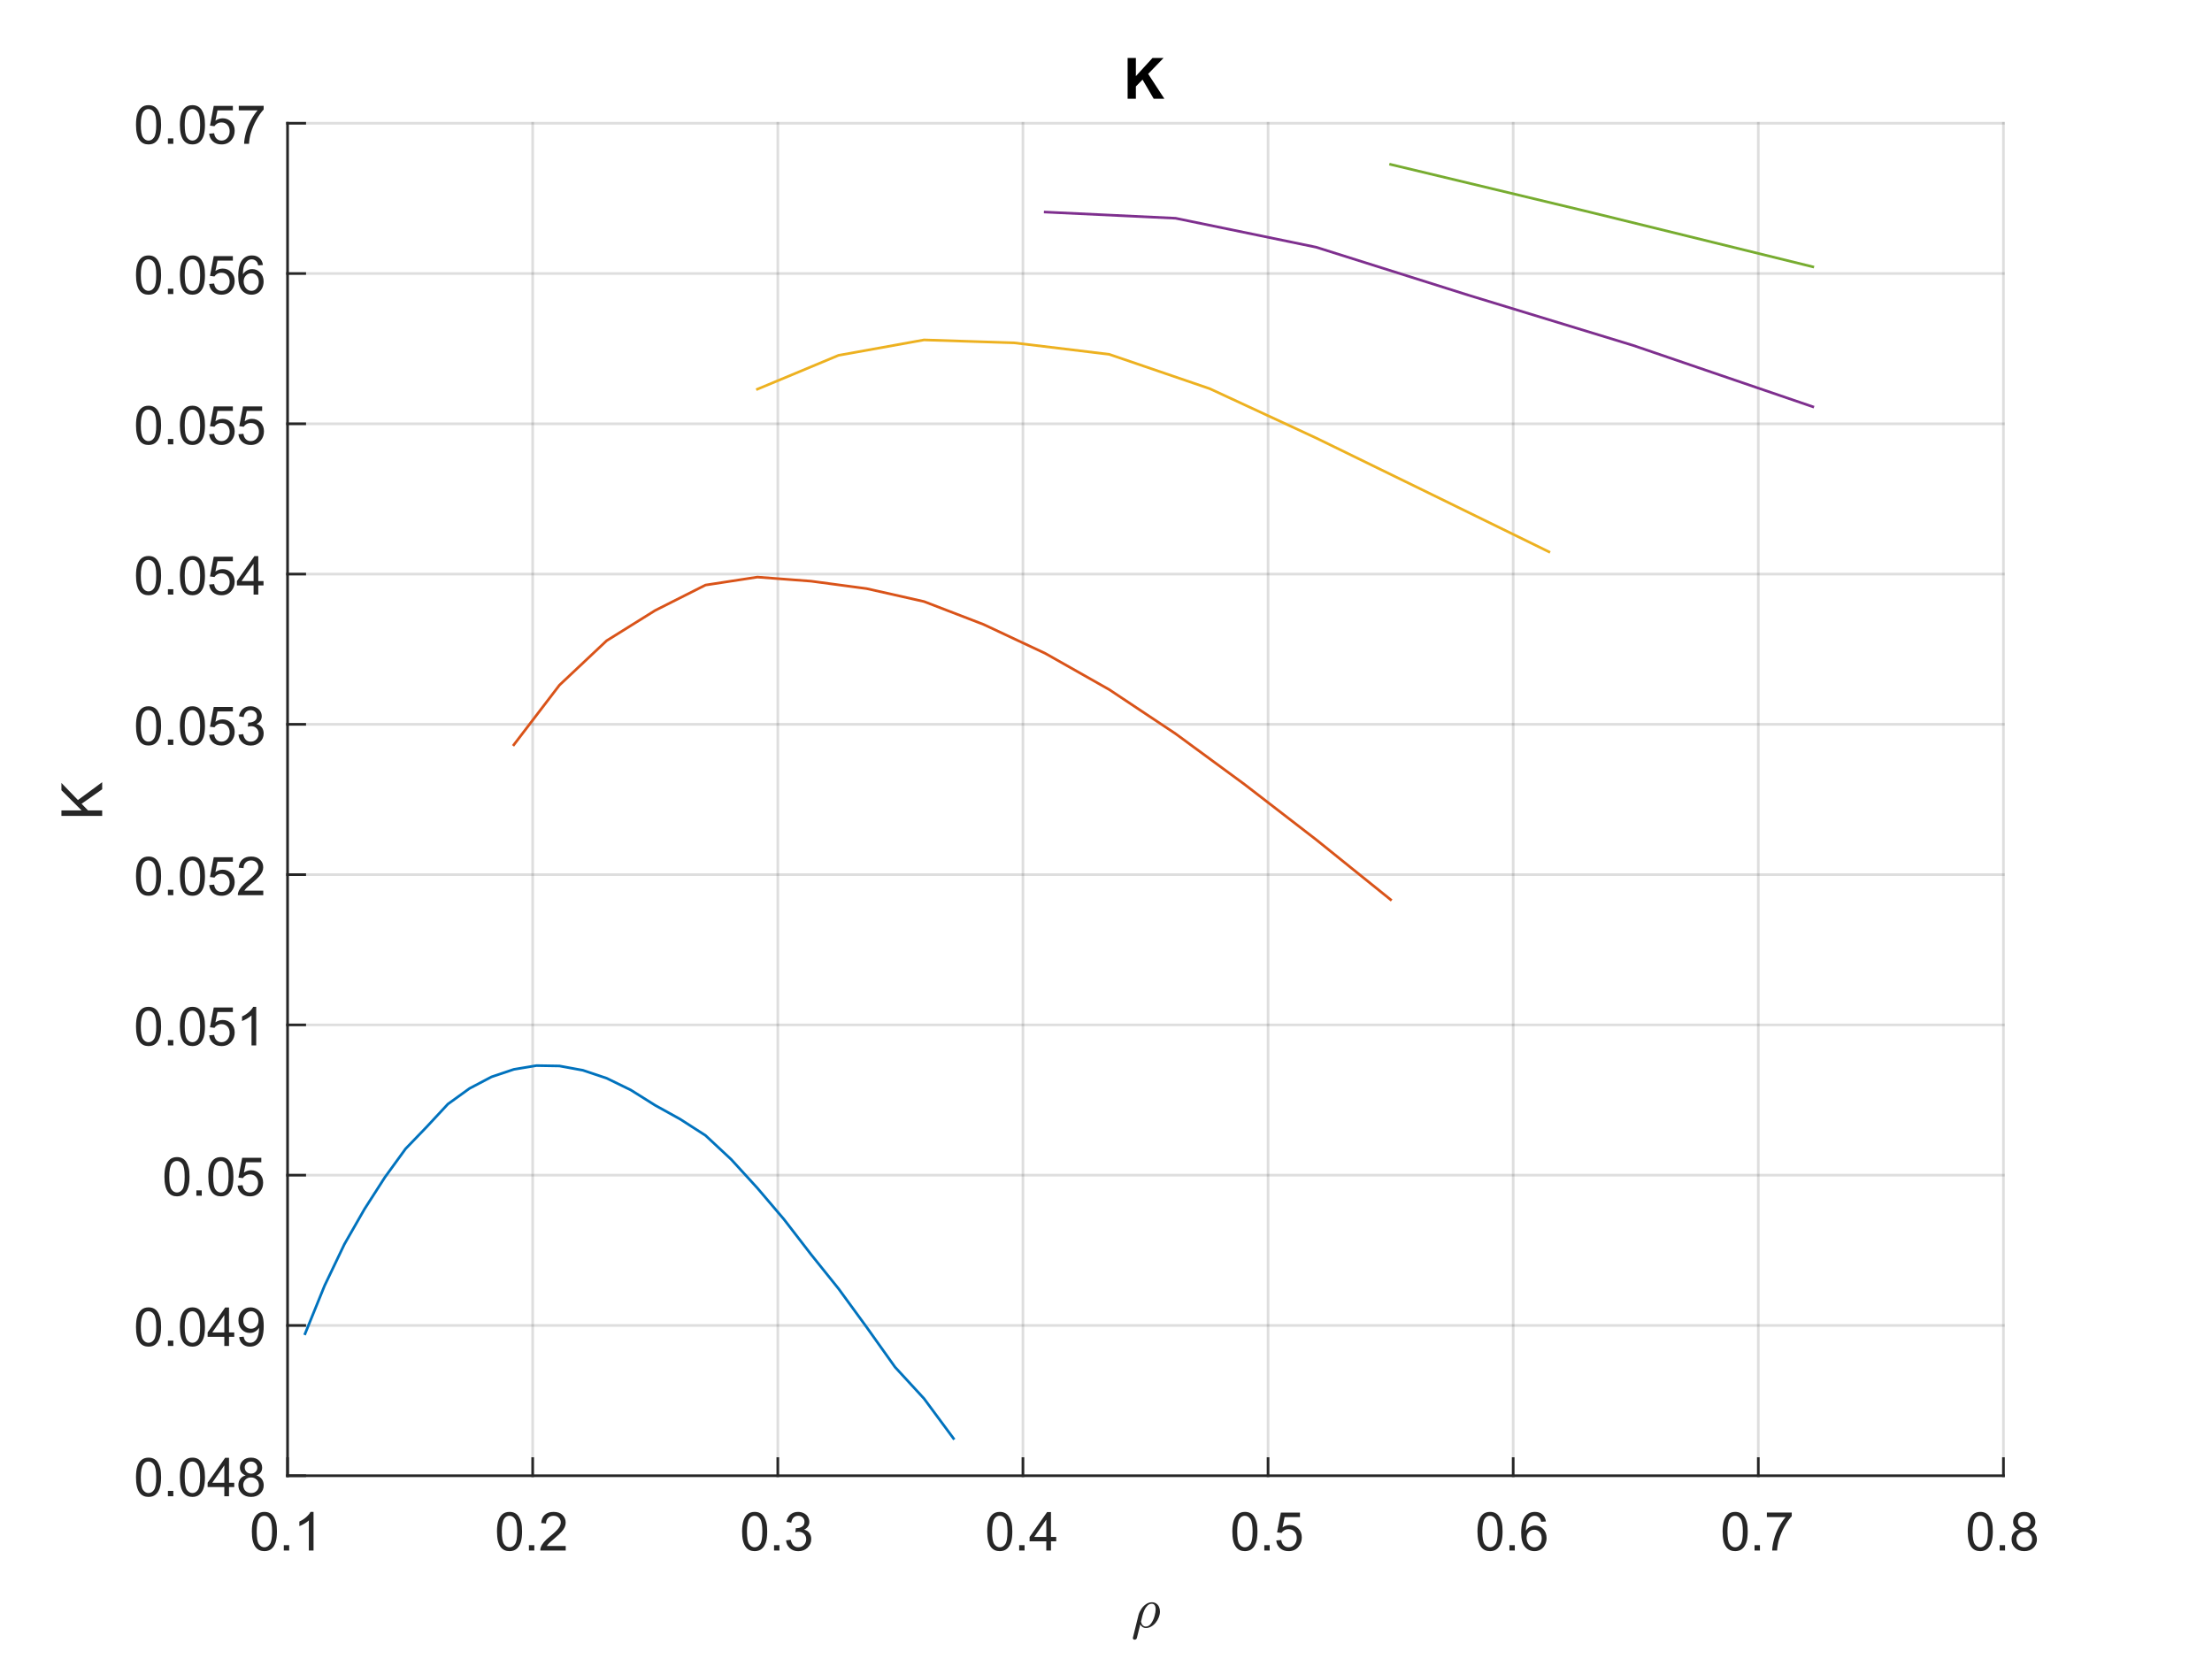<?xml version="1.0"?>
<!DOCTYPE svg PUBLIC '-//W3C//DTD SVG 1.0//EN'
          'http://www.w3.org/TR/2001/REC-SVG-20010904/DTD/svg10.dtd'>
<svg xmlns:xlink="http://www.w3.org/1999/xlink" style="fill-opacity:1; color-rendering:auto; color-interpolation:auto; text-rendering:auto; stroke:black; stroke-linecap:square; stroke-miterlimit:10; shape-rendering:auto; stroke-opacity:1; fill:black; stroke-dasharray:none; font-weight:normal; stroke-width:1; font-family:'Dialog'; font-style:normal; stroke-linejoin:miter; font-size:12px; stroke-dashoffset:0; image-rendering:auto;" width="700" height="525" xmlns="http://www.w3.org/2000/svg"
><rect width="100%" height="100%" fill="#333333" stroke="none"/><!--Generated by the Batik Graphics2D SVG Generator--><defs id="genericDefs"
  /><g
  ><defs id="defs1"
    ><clipPath clipPathUnits="userSpaceOnUse" id="clipPath1"
      ><path d="M0 0 L700 0 L700 525 L0 525 L0 0 Z"
      /></clipPath
    ></defs
    ><g style="fill:white; stroke:white;"
    ><rect x="0" y="0" width="700" style="clip-path:url(#clipPath1); stroke:none;" height="525"
    /></g
    ><g style="fill:white; text-rendering:optimizeSpeed; color-rendering:optimizeSpeed; image-rendering:optimizeSpeed; shape-rendering:crispEdges; stroke:white; color-interpolation:sRGB;"
    ><rect x="0" width="700" height="525" y="0" style="stroke:none;"
      /><path style="stroke:none;" d="M91 467 L634 467 L634 39 L91 39 Z"
    /></g
    ><g style="stroke-linecap:butt; fill-opacity:0.149; fill:rgb(38,38,38); text-rendering:geometricPrecision; image-rendering:optimizeQuality; color-rendering:optimizeQuality; stroke-linejoin:round; stroke:rgb(38,38,38); color-interpolation:linearRGB; stroke-width:0.833; stroke-opacity:0.149;"
    ><line y2="39" style="fill:none;" x1="91" x2="91" y1="467"
      /><line y2="39" style="fill:none;" x1="168.571" x2="168.571" y1="467"
      /><line y2="39" style="fill:none;" x1="246.143" x2="246.143" y1="467"
      /><line y2="39" style="fill:none;" x1="323.714" x2="323.714" y1="467"
      /><line y2="39" style="fill:none;" x1="401.286" x2="401.286" y1="467"
      /><line y2="39" style="fill:none;" x1="478.857" x2="478.857" y1="467"
      /><line y2="39" style="fill:none;" x1="556.429" x2="556.429" y1="467"
      /><line y2="39" style="fill:none;" x1="634" x2="634" y1="467"
      /><line y2="467" style="fill:none;" x1="634" x2="91" y1="467"
      /><line y2="419.445" style="fill:none;" x1="634" x2="91" y1="419.445"
      /><line y2="371.889" style="fill:none;" x1="634" x2="91" y1="371.889"
      /><line y2="324.333" style="fill:none;" x1="634" x2="91" y1="324.333"
      /><line y2="276.778" style="fill:none;" x1="634" x2="91" y1="276.778"
      /><line y2="229.222" style="fill:none;" x1="634" x2="91" y1="229.222"
      /><line y2="181.667" style="fill:none;" x1="634" x2="91" y1="181.667"
      /><line y2="134.111" style="fill:none;" x1="634" x2="91" y1="134.111"
      /><line y2="86.555" style="fill:none;" x1="634" x2="91" y1="86.555"
      /><line y2="39" style="fill:none;" x1="634" x2="91" y1="39"
      /><line x1="91" x2="634" y1="467" style="stroke-linecap:square; fill-opacity:1; fill:none; stroke-opacity:1;" y2="467"
      /><line x1="91" x2="91" y1="467" style="stroke-linecap:square; fill-opacity:1; fill:none; stroke-opacity:1;" y2="461.57"
      /><line x1="168.571" x2="168.571" y1="467" style="stroke-linecap:square; fill-opacity:1; fill:none; stroke-opacity:1;" y2="461.57"
      /><line x1="246.143" x2="246.143" y1="467" style="stroke-linecap:square; fill-opacity:1; fill:none; stroke-opacity:1;" y2="461.57"
      /><line x1="323.714" x2="323.714" y1="467" style="stroke-linecap:square; fill-opacity:1; fill:none; stroke-opacity:1;" y2="461.57"
      /><line x1="401.286" x2="401.286" y1="467" style="stroke-linecap:square; fill-opacity:1; fill:none; stroke-opacity:1;" y2="461.57"
      /><line x1="478.857" x2="478.857" y1="467" style="stroke-linecap:square; fill-opacity:1; fill:none; stroke-opacity:1;" y2="461.57"
      /><line x1="556.429" x2="556.429" y1="467" style="stroke-linecap:square; fill-opacity:1; fill:none; stroke-opacity:1;" y2="461.57"
      /><line x1="634" x2="634" y1="467" style="stroke-linecap:square; fill-opacity:1; fill:none; stroke-opacity:1;" y2="461.57"
    /></g
    ><g transform="translate(91,473.667)" style="font-size:16.667px; fill:rgb(38,38,38); text-rendering:geometricPrecision; image-rendering:optimizeQuality; color-rendering:optimizeQuality; font-family:'SansSerif'; stroke:rgb(38,38,38); color-interpolation:linearRGB;"
    ><path style="stroke:none;" d="M-11.297 11 Q-11.297 8.844 -10.852 7.523 Q-10.406 6.203 -9.531 5.492 Q-8.656 4.781 -7.328 4.781 Q-6.344 4.781 -5.609 5.172 Q-4.875 5.562 -4.391 6.312 Q-3.906 7.062 -3.633 8.125 Q-3.359 9.188 -3.359 11 Q-3.359 13.141 -3.797 14.453 Q-4.234 15.766 -5.109 16.484 Q-5.984 17.203 -7.328 17.203 Q-9.094 17.203 -10.094 15.953 Q-11.297 14.422 -11.297 11 ZM-9.766 11 Q-9.766 14 -9.062 14.992 Q-8.359 15.984 -7.328 15.984 Q-6.297 15.984 -5.594 14.984 Q-4.891 13.984 -4.891 11 Q-4.891 8 -5.594 7.008 Q-6.297 6.016 -7.344 6.016 Q-8.375 6.016 -8.984 6.891 Q-9.766 8 -9.766 11 ZM-1.19 17 L-1.19 15.297 L0.513 15.297 L0.513 17 L-1.19 17 ZM8.219 17 L6.735 17 L6.735 7.484 Q6.188 8 5.313 8.508 Q4.438 9.016 3.735 9.281 L3.735 7.828 Q5 7.25 5.938 6.406 Q6.875 5.562 7.266 4.781 L8.219 4.781 L8.219 17 Z"
    /></g
    ><g transform="translate(168.571,473.667)" style="font-size:16.667px; fill:rgb(38,38,38); text-rendering:geometricPrecision; image-rendering:optimizeQuality; color-rendering:optimizeQuality; font-family:'SansSerif'; stroke:rgb(38,38,38); color-interpolation:linearRGB;"
    ><path style="stroke:none;" d="M-11.297 11 Q-11.297 8.844 -10.852 7.523 Q-10.406 6.203 -9.531 5.492 Q-8.656 4.781 -7.328 4.781 Q-6.344 4.781 -5.609 5.172 Q-4.875 5.562 -4.391 6.312 Q-3.906 7.062 -3.633 8.125 Q-3.359 9.188 -3.359 11 Q-3.359 13.141 -3.797 14.453 Q-4.234 15.766 -5.109 16.484 Q-5.984 17.203 -7.328 17.203 Q-9.094 17.203 -10.094 15.953 Q-11.297 14.422 -11.297 11 ZM-9.766 11 Q-9.766 14 -9.062 14.992 Q-8.359 15.984 -7.328 15.984 Q-6.297 15.984 -5.594 14.984 Q-4.891 13.984 -4.891 11 Q-4.891 8 -5.594 7.008 Q-6.297 6.016 -7.344 6.016 Q-8.375 6.016 -8.984 6.891 Q-9.766 8 -9.766 11 ZM-1.19 17 L-1.19 15.297 L0.513 15.297 L0.513 17 L-1.19 17 ZM10.454 15.562 L10.454 17 L2.407 17 Q2.391 16.453 2.579 15.969 Q2.891 15.141 3.563 14.344 Q4.235 13.547 5.516 12.5 Q7.5 10.875 8.196 9.922 Q8.891 8.969 8.891 8.125 Q8.891 7.234 8.258 6.625 Q7.625 6.016 6.61 6.016 Q5.532 6.016 4.883 6.664 Q4.235 7.312 4.219 8.453 L2.688 8.297 Q2.844 6.578 3.875 5.68 Q4.907 4.781 6.641 4.781 Q8.391 4.781 9.415 5.75 Q10.438 6.719 10.438 8.156 Q10.438 8.891 10.133 9.594 Q9.829 10.297 9.141 11.078 Q8.454 11.859 6.844 13.219 Q5.5 14.359 5.118 14.758 Q4.735 15.156 4.485 15.562 L10.454 15.562 Z"
    /></g
    ><g transform="translate(246.143,473.667)" style="font-size:16.667px; fill:rgb(38,38,38); text-rendering:geometricPrecision; image-rendering:optimizeQuality; color-rendering:optimizeQuality; font-family:'SansSerif'; stroke:rgb(38,38,38); color-interpolation:linearRGB;"
    ><path style="stroke:none;" d="M-11.297 11 Q-11.297 8.844 -10.852 7.523 Q-10.406 6.203 -9.531 5.492 Q-8.656 4.781 -7.328 4.781 Q-6.344 4.781 -5.609 5.172 Q-4.875 5.562 -4.391 6.312 Q-3.906 7.062 -3.633 8.125 Q-3.359 9.188 -3.359 11 Q-3.359 13.141 -3.797 14.453 Q-4.234 15.766 -5.109 16.484 Q-5.984 17.203 -7.328 17.203 Q-9.094 17.203 -10.094 15.953 Q-11.297 14.422 -11.297 11 ZM-9.766 11 Q-9.766 14 -9.062 14.992 Q-8.359 15.984 -7.328 15.984 Q-6.297 15.984 -5.594 14.984 Q-4.891 13.984 -4.891 11 Q-4.891 8 -5.594 7.008 Q-6.297 6.016 -7.344 6.016 Q-8.375 6.016 -8.984 6.891 Q-9.766 8 -9.766 11 ZM-1.19 17 L-1.19 15.297 L0.513 15.297 L0.513 17 L-1.19 17 ZM2.61 13.781 L4.094 13.594 Q4.36 14.859 4.977 15.422 Q5.594 15.984 6.485 15.984 Q7.532 15.984 8.258 15.25 Q8.985 14.516 8.985 13.438 Q8.985 12.406 8.313 11.742 Q7.641 11.078 6.61 11.078 Q6.188 11.078 5.547 11.234 L5.719 9.922 Q5.86 9.938 5.954 9.938 Q6.907 9.938 7.672 9.445 Q8.438 8.953 8.438 7.906 Q8.438 7.094 7.883 6.555 Q7.329 6.016 6.454 6.016 Q5.579 6.016 5 6.562 Q4.422 7.109 4.25 8.203 L2.75 7.938 Q3.032 6.438 4 5.609 Q4.969 4.781 6.422 4.781 Q7.407 4.781 8.25 5.211 Q9.094 5.641 9.532 6.375 Q9.969 7.109 9.969 7.938 Q9.969 8.734 9.547 9.383 Q9.125 10.031 8.297 10.406 Q9.375 10.656 9.977 11.445 Q10.579 12.234 10.579 13.406 Q10.579 15 9.415 16.109 Q8.25 17.219 6.469 17.219 Q4.875 17.219 3.813 16.266 Q2.75 15.312 2.61 13.781 Z"
    /></g
    ><g transform="translate(323.714,473.667)" style="font-size:16.667px; fill:rgb(38,38,38); text-rendering:geometricPrecision; image-rendering:optimizeQuality; color-rendering:optimizeQuality; font-family:'SansSerif'; stroke:rgb(38,38,38); color-interpolation:linearRGB;"
    ><path style="stroke:none;" d="M-11.297 11 Q-11.297 8.844 -10.852 7.523 Q-10.406 6.203 -9.531 5.492 Q-8.656 4.781 -7.328 4.781 Q-6.344 4.781 -5.609 5.172 Q-4.875 5.562 -4.391 6.312 Q-3.906 7.062 -3.633 8.125 Q-3.359 9.188 -3.359 11 Q-3.359 13.141 -3.797 14.453 Q-4.234 15.766 -5.109 16.484 Q-5.984 17.203 -7.328 17.203 Q-9.094 17.203 -10.094 15.953 Q-11.297 14.422 -11.297 11 ZM-9.766 11 Q-9.766 14 -9.062 14.992 Q-8.359 15.984 -7.328 15.984 Q-6.297 15.984 -5.594 14.984 Q-4.891 13.984 -4.891 11 Q-4.891 8 -5.594 7.008 Q-6.297 6.016 -7.344 6.016 Q-8.375 6.016 -8.984 6.891 Q-9.766 8 -9.766 11 ZM-1.19 17 L-1.19 15.297 L0.513 15.297 L0.513 17 L-1.19 17 ZM7.391 17 L7.391 14.094 L2.11 14.094 L2.11 12.719 L7.657 4.828 L8.875 4.828 L8.875 12.719 L10.532 12.719 L10.532 14.094 L8.875 14.094 L8.875 17 L7.391 17 ZM7.391 12.719 L7.391 7.234 L3.579 12.719 L7.391 12.719 Z"
    /></g
    ><g transform="translate(401.286,473.667)" style="font-size:16.667px; fill:rgb(38,38,38); text-rendering:geometricPrecision; image-rendering:optimizeQuality; color-rendering:optimizeQuality; font-family:'SansSerif'; stroke:rgb(38,38,38); color-interpolation:linearRGB;"
    ><path style="stroke:none;" d="M-11.297 11 Q-11.297 8.844 -10.852 7.523 Q-10.406 6.203 -9.531 5.492 Q-8.656 4.781 -7.328 4.781 Q-6.344 4.781 -5.609 5.172 Q-4.875 5.562 -4.391 6.312 Q-3.906 7.062 -3.633 8.125 Q-3.359 9.188 -3.359 11 Q-3.359 13.141 -3.797 14.453 Q-4.234 15.766 -5.109 16.484 Q-5.984 17.203 -7.328 17.203 Q-9.094 17.203 -10.094 15.953 Q-11.297 14.422 -11.297 11 ZM-9.766 11 Q-9.766 14 -9.062 14.992 Q-8.359 15.984 -7.328 15.984 Q-6.297 15.984 -5.594 14.984 Q-4.891 13.984 -4.891 11 Q-4.891 8 -5.594 7.008 Q-6.297 6.016 -7.344 6.016 Q-8.375 6.016 -8.984 6.891 Q-9.766 8 -9.766 11 ZM-1.19 17 L-1.19 15.297 L0.513 15.297 L0.513 17 L-1.19 17 ZM2.594 13.812 L4.172 13.672 Q4.344 14.828 4.977 15.406 Q5.61 15.984 6.5 15.984 Q7.579 15.984 8.329 15.172 Q9.079 14.359 9.079 13 Q9.079 11.734 8.36 10.992 Q7.641 10.25 6.485 10.25 Q5.766 10.25 5.18 10.578 Q4.594 10.906 4.266 11.438 L2.86 11.25 L4.047 5 L10.094 5 L10.094 6.422 L5.235 6.422 L4.579 9.688 Q5.672 8.938 6.875 8.938 Q8.469 8.938 9.571 10.039 Q10.672 11.141 10.672 12.875 Q10.672 14.531 9.704 15.734 Q8.532 17.203 6.5 17.203 Q4.844 17.203 3.797 16.273 Q2.75 15.344 2.594 13.812 Z"
    /></g
    ><g transform="translate(478.857,473.667)" style="font-size:16.667px; fill:rgb(38,38,38); text-rendering:geometricPrecision; image-rendering:optimizeQuality; color-rendering:optimizeQuality; font-family:'SansSerif'; stroke:rgb(38,38,38); color-interpolation:linearRGB;"
    ><path style="stroke:none;" d="M-11.297 11 Q-11.297 8.844 -10.852 7.523 Q-10.406 6.203 -9.531 5.492 Q-8.656 4.781 -7.328 4.781 Q-6.344 4.781 -5.609 5.172 Q-4.875 5.562 -4.391 6.312 Q-3.906 7.062 -3.633 8.125 Q-3.359 9.188 -3.359 11 Q-3.359 13.141 -3.797 14.453 Q-4.234 15.766 -5.109 16.484 Q-5.984 17.203 -7.328 17.203 Q-9.094 17.203 -10.094 15.953 Q-11.297 14.422 -11.297 11 ZM-9.766 11 Q-9.766 14 -9.062 14.992 Q-8.359 15.984 -7.328 15.984 Q-6.297 15.984 -5.594 14.984 Q-4.891 13.984 -4.891 11 Q-4.891 8 -5.594 7.008 Q-6.297 6.016 -7.344 6.016 Q-8.375 6.016 -8.984 6.891 Q-9.766 8 -9.766 11 ZM-1.19 17 L-1.19 15.297 L0.513 15.297 L0.513 17 L-1.19 17 ZM10.344 7.812 L8.86 7.922 Q8.672 7.047 8.297 6.656 Q7.688 6.016 6.813 6.016 Q6.094 6.016 5.547 6.406 Q4.844 6.922 4.438 7.906 Q4.032 8.891 4.016 10.719 Q4.563 9.906 5.336 9.508 Q6.11 9.109 6.969 9.109 Q8.469 9.109 9.516 10.211 Q10.563 11.312 10.563 13.047 Q10.563 14.188 10.071 15.172 Q9.579 16.156 8.711 16.68 Q7.844 17.203 6.75 17.203 Q4.891 17.203 3.711 15.828 Q2.532 14.453 2.532 11.312 Q2.532 7.781 3.829 6.172 Q4.969 4.781 6.891 4.781 Q8.329 4.781 9.25 5.586 Q10.172 6.391 10.344 7.812 ZM4.25 13.062 Q4.25 13.828 4.579 14.531 Q4.907 15.234 5.493 15.609 Q6.079 15.984 6.735 15.984 Q7.672 15.984 8.352 15.219 Q9.032 14.453 9.032 13.141 Q9.032 11.875 8.36 11.148 Q7.688 10.422 6.672 10.422 Q5.657 10.422 4.954 11.148 Q4.25 11.875 4.25 13.062 Z"
    /></g
    ><g transform="translate(556.429,473.667)" style="font-size:16.667px; fill:rgb(38,38,38); text-rendering:geometricPrecision; image-rendering:optimizeQuality; color-rendering:optimizeQuality; font-family:'SansSerif'; stroke:rgb(38,38,38); color-interpolation:linearRGB;"
    ><path style="stroke:none;" d="M-11.297 11 Q-11.297 8.844 -10.852 7.523 Q-10.406 6.203 -9.531 5.492 Q-8.656 4.781 -7.328 4.781 Q-6.344 4.781 -5.609 5.172 Q-4.875 5.562 -4.391 6.312 Q-3.906 7.062 -3.633 8.125 Q-3.359 9.188 -3.359 11 Q-3.359 13.141 -3.797 14.453 Q-4.234 15.766 -5.109 16.484 Q-5.984 17.203 -7.328 17.203 Q-9.094 17.203 -10.094 15.953 Q-11.297 14.422 -11.297 11 ZM-9.766 11 Q-9.766 14 -9.062 14.992 Q-8.359 15.984 -7.328 15.984 Q-6.297 15.984 -5.594 14.984 Q-4.891 13.984 -4.891 11 Q-4.891 8 -5.594 7.008 Q-6.297 6.016 -7.344 6.016 Q-8.375 6.016 -8.984 6.891 Q-9.766 8 -9.766 11 ZM-1.19 17 L-1.19 15.297 L0.513 15.297 L0.513 17 L-1.19 17 ZM2.704 6.422 L2.704 4.984 L10.579 4.984 L10.579 6.156 Q9.407 7.391 8.266 9.438 Q7.125 11.484 6.5 13.656 Q6.063 15.188 5.938 17 L4.391 17 Q4.422 15.562 4.961 13.531 Q5.5 11.5 6.508 9.609 Q7.516 7.719 8.657 6.422 L2.704 6.422 Z"
    /></g
    ><g transform="translate(634,473.667)" style="font-size:16.667px; fill:rgb(38,38,38); text-rendering:geometricPrecision; image-rendering:optimizeQuality; color-rendering:optimizeQuality; font-family:'SansSerif'; stroke:rgb(38,38,38); color-interpolation:linearRGB;"
    ><path style="stroke:none;" d="M-11.297 11 Q-11.297 8.844 -10.852 7.523 Q-10.406 6.203 -9.531 5.492 Q-8.656 4.781 -7.328 4.781 Q-6.344 4.781 -5.609 5.172 Q-4.875 5.562 -4.391 6.312 Q-3.906 7.062 -3.633 8.125 Q-3.359 9.188 -3.359 11 Q-3.359 13.141 -3.797 14.453 Q-4.234 15.766 -5.109 16.484 Q-5.984 17.203 -7.328 17.203 Q-9.094 17.203 -10.094 15.953 Q-11.297 14.422 -11.297 11 ZM-9.766 11 Q-9.766 14 -9.062 14.992 Q-8.359 15.984 -7.328 15.984 Q-6.297 15.984 -5.594 14.984 Q-4.891 13.984 -4.891 11 Q-4.891 8 -5.594 7.008 Q-6.297 6.016 -7.344 6.016 Q-8.375 6.016 -8.984 6.891 Q-9.766 8 -9.766 11 ZM-1.19 17 L-1.19 15.297 L0.513 15.297 L0.513 17 L-1.19 17 ZM4.891 10.406 Q3.969 10.062 3.516 9.43 Q3.063 8.797 3.063 7.922 Q3.063 6.594 4.024 5.688 Q4.985 4.781 6.563 4.781 Q8.157 4.781 9.125 5.703 Q10.094 6.625 10.094 7.953 Q10.094 8.812 9.657 9.438 Q9.219 10.062 8.313 10.406 Q9.422 10.766 10.008 11.578 Q10.594 12.391 10.594 13.516 Q10.594 15.078 9.493 16.141 Q8.391 17.203 6.594 17.203 Q4.782 17.203 3.68 16.141 Q2.579 15.078 2.579 13.484 Q2.579 12.297 3.18 11.492 Q3.782 10.688 4.891 10.406 ZM4.594 7.875 Q4.594 8.734 5.149 9.281 Q5.704 9.828 6.594 9.828 Q7.454 9.828 8.008 9.281 Q8.563 8.734 8.563 7.953 Q8.563 7.125 7.993 6.57 Q7.422 6.016 6.579 6.016 Q5.719 6.016 5.157 6.562 Q4.594 7.109 4.594 7.875 ZM4.11 13.484 Q4.11 14.125 4.415 14.727 Q4.719 15.328 5.321 15.656 Q5.922 15.984 6.61 15.984 Q7.672 15.984 8.375 15.289 Q9.079 14.594 9.079 13.531 Q9.079 12.453 8.36 11.75 Q7.641 11.047 6.563 11.047 Q5.5 11.047 4.805 11.742 Q4.11 12.438 4.11 13.484 Z"
    /></g
    ><g transform="translate(358,515)" style="font-size:18.333px; fill:rgb(38,38,38); text-rendering:geometricPrecision; image-rendering:optimizeQuality; color-rendering:optimizeQuality; font-family:'mwb_cmmi10'; stroke:rgb(38,38,38); color-interpolation:linearRGB;"
    ><path style="stroke:none;" d="M0.5 3.391 Q0.5 3.281 0.516 3.25 L2.297 -3.953 Q2.562 -4.906 3.18 -5.836 Q3.797 -6.766 4.68 -7.359 Q5.562 -7.953 6.531 -7.953 Q7.312 -7.953 7.898 -7.547 Q8.484 -7.141 8.781 -6.477 Q9.078 -5.812 9.078 -5.016 Q9.078 -4.156 8.719 -3.219 Q8.359 -2.281 7.734 -1.508 Q7.109 -0.734 6.289 -0.266 Q5.469 0.203 4.578 0.203 Q4.047 0.203 3.578 -0.109 Q3.109 -0.422 2.844 -0.938 L1.781 3.312 Q1.734 3.562 1.523 3.727 Q1.312 3.891 1.047 3.891 Q0.828 3.891 0.664 3.75 Q0.5 3.609 0.5 3.391 ZM4.609 -0.266 Q5.562 -0.266 6.273 -1.25 Q6.984 -2.234 7.352 -3.555 Q7.719 -4.875 7.719 -5.797 Q7.719 -6.484 7.422 -6.984 Q7.125 -7.484 6.5 -7.484 Q5.719 -7.484 5.117 -6.891 Q4.516 -6.297 4.156 -5.5 Q3.797 -4.703 3.562 -3.828 L3.078 -1.812 Q3.188 -1.172 3.586 -0.719 Q3.984 -0.266 4.609 -0.266 Z"
    /></g
    ><g style="fill:rgb(38,38,38); text-rendering:geometricPrecision; image-rendering:optimizeQuality; color-rendering:optimizeQuality; stroke-linejoin:round; stroke:rgb(38,38,38); color-interpolation:linearRGB; stroke-width:0.833;"
    ><line y2="39" style="fill:none;" x1="91" x2="91" y1="467"
      /><line y2="467" style="fill:none;" x1="91" x2="96.43" y1="467"
      /><line y2="419.445" style="fill:none;" x1="91" x2="96.43" y1="419.445"
      /><line y2="371.889" style="fill:none;" x1="91" x2="96.43" y1="371.889"
      /><line y2="324.333" style="fill:none;" x1="91" x2="96.43" y1="324.333"
      /><line y2="276.778" style="fill:none;" x1="91" x2="96.43" y1="276.778"
      /><line y2="229.222" style="fill:none;" x1="91" x2="96.43" y1="229.222"
      /><line y2="181.667" style="fill:none;" x1="91" x2="96.43" y1="181.667"
      /><line y2="134.111" style="fill:none;" x1="91" x2="96.43" y1="134.111"
      /><line y2="86.555" style="fill:none;" x1="91" x2="96.43" y1="86.555"
      /><line y2="39" style="fill:none;" x1="91" x2="96.43" y1="39"
    /></g
    ><g transform="translate(84.333,467)" style="font-size:16.667px; fill:rgb(38,38,38); text-rendering:geometricPrecision; image-rendering:optimizeQuality; color-rendering:optimizeQuality; font-family:'SansSerif'; stroke:rgb(38,38,38); color-interpolation:linearRGB;"
    ><path style="stroke:none;" d="M-41.297 0.5 Q-41.297 -1.656 -40.852 -2.977 Q-40.406 -4.297 -39.531 -5.008 Q-38.656 -5.719 -37.328 -5.719 Q-36.344 -5.719 -35.609 -5.328 Q-34.875 -4.938 -34.391 -4.188 Q-33.906 -3.438 -33.633 -2.375 Q-33.359 -1.312 -33.359 0.5 Q-33.359 2.641 -33.797 3.953 Q-34.234 5.266 -35.109 5.984 Q-35.984 6.703 -37.328 6.703 Q-39.094 6.703 -40.094 5.453 Q-41.297 3.922 -41.297 0.5 ZM-39.766 0.5 Q-39.766 3.5 -39.062 4.492 Q-38.359 5.484 -37.328 5.484 Q-36.297 5.484 -35.594 4.484 Q-34.891 3.484 -34.891 0.5 Q-34.891 -2.5 -35.594 -3.492 Q-36.297 -4.484 -37.344 -4.484 Q-38.375 -4.484 -38.984 -3.609 Q-39.766 -2.5 -39.766 0.5 ZM-31.19 6.5 L-31.19 4.797 L-29.487 4.797 L-29.487 6.5 L-31.19 6.5 ZM-27.406 0.5 Q-27.406 -1.656 -26.96 -2.977 Q-26.515 -4.297 -25.64 -5.008 Q-24.765 -5.719 -23.437 -5.719 Q-22.453 -5.719 -21.718 -5.328 Q-20.984 -4.938 -20.5 -4.188 Q-20.015 -3.438 -19.742 -2.375 Q-19.468 -1.312 -19.468 0.5 Q-19.468 2.641 -19.906 3.953 Q-20.343 5.266 -21.218 5.984 Q-22.093 6.703 -23.437 6.703 Q-25.203 6.703 -26.203 5.453 Q-27.406 3.922 -27.406 0.5 ZM-25.875 0.5 Q-25.875 3.5 -25.171 4.492 Q-24.468 5.484 -23.437 5.484 Q-22.406 5.484 -21.703 4.484 Q-21 3.484 -21 0.5 Q-21 -2.5 -21.703 -3.492 Q-22.406 -4.484 -23.453 -4.484 Q-24.484 -4.484 -25.093 -3.609 Q-25.875 -2.5 -25.875 0.5 ZM-13.345 6.5 L-13.345 3.594 L-18.627 3.594 L-18.627 2.219 L-13.08 -5.672 L-11.861 -5.672 L-11.861 2.219 L-10.205 2.219 L-10.205 3.594 L-11.861 3.594 L-11.861 6.5 L-13.345 6.5 ZM-13.345 2.219 L-13.345 -3.266 L-17.158 2.219 L-13.345 2.219 ZM-6.582 -0.094 Q-7.504 -0.438 -7.957 -1.07 Q-8.41 -1.703 -8.41 -2.578 Q-8.41 -3.906 -7.449 -4.812 Q-6.488 -5.719 -4.91 -5.719 Q-3.317 -5.719 -2.348 -4.797 Q-1.379 -3.875 -1.379 -2.547 Q-1.379 -1.688 -1.817 -1.062 Q-2.254 -0.438 -3.16 -0.094 Q-2.051 0.266 -1.465 1.078 Q-0.879 1.891 -0.879 3.016 Q-0.879 4.578 -1.981 5.641 Q-3.082 6.703 -4.879 6.703 Q-6.691 6.703 -7.793 5.641 Q-8.895 4.578 -8.895 2.984 Q-8.895 1.797 -8.293 0.992 Q-7.691 0.188 -6.582 -0.094 ZM-6.879 -2.625 Q-6.879 -1.766 -6.324 -1.219 Q-5.77 -0.672 -4.879 -0.672 Q-4.02 -0.672 -3.465 -1.219 Q-2.91 -1.766 -2.91 -2.547 Q-2.91 -3.375 -3.481 -3.93 Q-4.051 -4.484 -4.895 -4.484 Q-5.754 -4.484 -6.316 -3.938 Q-6.879 -3.391 -6.879 -2.625 ZM-7.363 2.984 Q-7.363 3.625 -7.059 4.227 Q-6.754 4.828 -6.152 5.156 Q-5.551 5.484 -4.863 5.484 Q-3.801 5.484 -3.098 4.789 Q-2.395 4.094 -2.395 3.031 Q-2.395 1.953 -3.113 1.25 Q-3.832 0.547 -4.91 0.547 Q-5.973 0.547 -6.668 1.242 Q-7.363 1.938 -7.363 2.984 Z"
    /></g
    ><g transform="translate(84.333,419.445)" style="font-size:16.667px; fill:rgb(38,38,38); text-rendering:geometricPrecision; image-rendering:optimizeQuality; color-rendering:optimizeQuality; font-family:'SansSerif'; stroke:rgb(38,38,38); color-interpolation:linearRGB;"
    ><path style="stroke:none;" d="M-41.297 0.5 Q-41.297 -1.656 -40.852 -2.977 Q-40.406 -4.297 -39.531 -5.008 Q-38.656 -5.719 -37.328 -5.719 Q-36.344 -5.719 -35.609 -5.328 Q-34.875 -4.938 -34.391 -4.188 Q-33.906 -3.438 -33.633 -2.375 Q-33.359 -1.312 -33.359 0.5 Q-33.359 2.641 -33.797 3.953 Q-34.234 5.266 -35.109 5.984 Q-35.984 6.703 -37.328 6.703 Q-39.094 6.703 -40.094 5.453 Q-41.297 3.922 -41.297 0.5 ZM-39.766 0.5 Q-39.766 3.5 -39.062 4.492 Q-38.359 5.484 -37.328 5.484 Q-36.297 5.484 -35.594 4.484 Q-34.891 3.484 -34.891 0.5 Q-34.891 -2.5 -35.594 -3.492 Q-36.297 -4.484 -37.344 -4.484 Q-38.375 -4.484 -38.984 -3.609 Q-39.766 -2.5 -39.766 0.5 ZM-31.19 6.5 L-31.19 4.797 L-29.487 4.797 L-29.487 6.5 L-31.19 6.5 ZM-27.406 0.5 Q-27.406 -1.656 -26.96 -2.977 Q-26.515 -4.297 -25.64 -5.008 Q-24.765 -5.719 -23.437 -5.719 Q-22.453 -5.719 -21.718 -5.328 Q-20.984 -4.938 -20.5 -4.188 Q-20.015 -3.438 -19.742 -2.375 Q-19.468 -1.312 -19.468 0.5 Q-19.468 2.641 -19.906 3.953 Q-20.343 5.266 -21.218 5.984 Q-22.093 6.703 -23.437 6.703 Q-25.203 6.703 -26.203 5.453 Q-27.406 3.922 -27.406 0.5 ZM-25.875 0.5 Q-25.875 3.5 -25.171 4.492 Q-24.468 5.484 -23.437 5.484 Q-22.406 5.484 -21.703 4.484 Q-21 3.484 -21 0.5 Q-21 -2.5 -21.703 -3.492 Q-22.406 -4.484 -23.453 -4.484 Q-24.484 -4.484 -25.093 -3.609 Q-25.875 -2.5 -25.875 0.5 ZM-13.345 6.5 L-13.345 3.594 L-18.627 3.594 L-18.627 2.219 L-13.08 -5.672 L-11.861 -5.672 L-11.861 2.219 L-10.205 2.219 L-10.205 3.594 L-11.861 3.594 L-11.861 6.5 L-13.345 6.5 ZM-13.345 2.219 L-13.345 -3.266 L-17.158 2.219 L-13.345 2.219 ZM-8.645 3.688 L-7.223 3.547 Q-7.035 4.562 -6.52 5.023 Q-6.004 5.484 -5.191 5.484 Q-4.504 5.484 -3.988 5.164 Q-3.473 4.844 -3.137 4.32 Q-2.801 3.797 -2.582 2.898 Q-2.363 2 -2.363 1.078 Q-2.363 0.969 -2.363 0.766 Q-2.817 1.484 -3.59 1.93 Q-4.363 2.375 -5.27 2.375 Q-6.785 2.375 -7.832 1.281 Q-8.879 0.188 -8.879 -1.609 Q-8.879 -3.469 -7.785 -4.594 Q-6.691 -5.719 -5.051 -5.719 Q-3.863 -5.719 -2.879 -5.078 Q-1.895 -4.438 -1.387 -3.258 Q-0.879 -2.078 -0.879 0.172 Q-0.879 2.5 -1.387 3.883 Q-1.895 5.266 -2.895 5.984 Q-3.895 6.703 -5.238 6.703 Q-6.66 6.703 -7.566 5.914 Q-8.473 5.125 -8.645 3.688 ZM-2.535 -1.688 Q-2.535 -2.969 -3.223 -3.727 Q-3.91 -4.484 -4.863 -4.484 Q-5.863 -4.484 -6.606 -3.672 Q-7.348 -2.859 -7.348 -1.562 Q-7.348 -0.391 -6.645 0.328 Q-5.941 1.047 -4.91 1.047 Q-3.863 1.047 -3.199 0.328 Q-2.535 -0.391 -2.535 -1.688 Z"
    /></g
    ><g transform="translate(84.333,371.889)" style="font-size:16.667px; fill:rgb(38,38,38); text-rendering:geometricPrecision; image-rendering:optimizeQuality; color-rendering:optimizeQuality; font-family:'SansSerif'; stroke:rgb(38,38,38); color-interpolation:linearRGB;"
    ><path style="stroke:none;" d="M-32.297 0.5 Q-32.297 -1.656 -31.852 -2.977 Q-31.406 -4.297 -30.531 -5.008 Q-29.656 -5.719 -28.328 -5.719 Q-27.344 -5.719 -26.609 -5.328 Q-25.875 -4.938 -25.391 -4.188 Q-24.906 -3.438 -24.633 -2.375 Q-24.359 -1.312 -24.359 0.5 Q-24.359 2.641 -24.797 3.953 Q-25.234 5.266 -26.109 5.984 Q-26.984 6.703 -28.328 6.703 Q-30.094 6.703 -31.094 5.453 Q-32.297 3.922 -32.297 0.5 ZM-30.766 0.5 Q-30.766 3.5 -30.062 4.492 Q-29.359 5.484 -28.328 5.484 Q-27.297 5.484 -26.594 4.484 Q-25.891 3.484 -25.891 0.5 Q-25.891 -2.5 -26.594 -3.492 Q-27.297 -4.484 -28.344 -4.484 Q-29.375 -4.484 -29.984 -3.609 Q-30.766 -2.5 -30.766 0.5 ZM-22.19 6.5 L-22.19 4.797 L-20.487 4.797 L-20.487 6.5 L-22.19 6.5 ZM-18.406 0.5 Q-18.406 -1.656 -17.96 -2.977 Q-17.515 -4.297 -16.64 -5.008 Q-15.765 -5.719 -14.437 -5.719 Q-13.453 -5.719 -12.718 -5.328 Q-11.984 -4.938 -11.5 -4.188 Q-11.015 -3.438 -10.742 -2.375 Q-10.468 -1.312 -10.468 0.5 Q-10.468 2.641 -10.906 3.953 Q-11.343 5.266 -12.218 5.984 Q-13.093 6.703 -14.437 6.703 Q-16.203 6.703 -17.203 5.453 Q-18.406 3.922 -18.406 0.5 ZM-16.875 0.5 Q-16.875 3.5 -16.171 4.492 Q-15.468 5.484 -14.437 5.484 Q-13.406 5.484 -12.703 4.484 Q-12 3.484 -12 0.5 Q-12 -2.5 -12.703 -3.492 Q-13.406 -4.484 -14.453 -4.484 Q-15.484 -4.484 -16.093 -3.609 Q-16.875 -2.5 -16.875 0.5 ZM-9.142 3.312 L-7.564 3.172 Q-7.392 4.328 -6.76 4.906 Q-6.127 5.484 -5.236 5.484 Q-4.158 5.484 -3.408 4.672 Q-2.658 3.859 -2.658 2.5 Q-2.658 1.234 -3.377 0.492 Q-4.096 -0.25 -5.252 -0.25 Q-5.971 -0.25 -6.556 0.078 Q-7.142 0.406 -7.471 0.938 L-8.877 0.75 L-7.689 -5.5 L-1.642 -5.5 L-1.642 -4.078 L-6.502 -4.078 L-7.158 -0.812 Q-6.064 -1.562 -4.861 -1.562 Q-3.267 -1.562 -2.166 -0.461 Q-1.064 0.641 -1.064 2.375 Q-1.064 4.031 -2.033 5.234 Q-3.205 6.703 -5.236 6.703 Q-6.892 6.703 -7.939 5.773 Q-8.986 4.844 -9.142 3.312 Z"
    /></g
    ><g transform="translate(84.333,324.333)" style="font-size:16.667px; fill:rgb(38,38,38); text-rendering:geometricPrecision; image-rendering:optimizeQuality; color-rendering:optimizeQuality; font-family:'SansSerif'; stroke:rgb(38,38,38); color-interpolation:linearRGB;"
    ><path style="stroke:none;" d="M-41.297 0.5 Q-41.297 -1.656 -40.852 -2.977 Q-40.406 -4.297 -39.531 -5.008 Q-38.656 -5.719 -37.328 -5.719 Q-36.344 -5.719 -35.609 -5.328 Q-34.875 -4.938 -34.391 -4.188 Q-33.906 -3.438 -33.633 -2.375 Q-33.359 -1.312 -33.359 0.5 Q-33.359 2.641 -33.797 3.953 Q-34.234 5.266 -35.109 5.984 Q-35.984 6.703 -37.328 6.703 Q-39.094 6.703 -40.094 5.453 Q-41.297 3.922 -41.297 0.5 ZM-39.766 0.5 Q-39.766 3.5 -39.062 4.492 Q-38.359 5.484 -37.328 5.484 Q-36.297 5.484 -35.594 4.484 Q-34.891 3.484 -34.891 0.5 Q-34.891 -2.5 -35.594 -3.492 Q-36.297 -4.484 -37.344 -4.484 Q-38.375 -4.484 -38.984 -3.609 Q-39.766 -2.5 -39.766 0.5 ZM-31.19 6.5 L-31.19 4.797 L-29.487 4.797 L-29.487 6.5 L-31.19 6.5 ZM-27.406 0.5 Q-27.406 -1.656 -26.96 -2.977 Q-26.515 -4.297 -25.64 -5.008 Q-24.765 -5.719 -23.437 -5.719 Q-22.453 -5.719 -21.718 -5.328 Q-20.984 -4.938 -20.5 -4.188 Q-20.015 -3.438 -19.742 -2.375 Q-19.468 -1.312 -19.468 0.5 Q-19.468 2.641 -19.906 3.953 Q-20.343 5.266 -21.218 5.984 Q-22.093 6.703 -23.437 6.703 Q-25.203 6.703 -26.203 5.453 Q-27.406 3.922 -27.406 0.5 ZM-25.875 0.5 Q-25.875 3.5 -25.171 4.492 Q-24.468 5.484 -23.437 5.484 Q-22.406 5.484 -21.703 4.484 Q-21 3.484 -21 0.5 Q-21 -2.5 -21.703 -3.492 Q-22.406 -4.484 -23.453 -4.484 Q-24.484 -4.484 -25.093 -3.609 Q-25.875 -2.5 -25.875 0.5 ZM-18.142 3.312 L-16.564 3.172 Q-16.392 4.328 -15.76 4.906 Q-15.127 5.484 -14.236 5.484 Q-13.158 5.484 -12.408 4.672 Q-11.658 3.859 -11.658 2.5 Q-11.658 1.234 -12.377 0.492 Q-13.095 -0.25 -14.252 -0.25 Q-14.97 -0.25 -15.556 0.078 Q-16.142 0.406 -16.471 0.938 L-17.877 0.75 L-16.689 -5.5 L-10.642 -5.5 L-10.642 -4.078 L-15.502 -4.078 L-16.158 -0.812 Q-15.064 -1.562 -13.861 -1.562 Q-12.267 -1.562 -11.166 -0.461 Q-10.064 0.641 -10.064 2.375 Q-10.064 4.031 -11.033 5.234 Q-12.205 6.703 -14.236 6.703 Q-15.892 6.703 -16.939 5.773 Q-17.986 4.844 -18.142 3.312 ZM-3.254 6.5 L-4.738 6.5 L-4.738 -3.016 Q-5.285 -2.5 -6.16 -1.992 Q-7.035 -1.484 -7.738 -1.219 L-7.738 -2.672 Q-6.473 -3.25 -5.535 -4.094 Q-4.598 -4.938 -4.207 -5.719 L-3.254 -5.719 L-3.254 6.5 Z"
    /></g
    ><g transform="translate(84.333,276.778)" style="font-size:16.667px; fill:rgb(38,38,38); text-rendering:geometricPrecision; image-rendering:optimizeQuality; color-rendering:optimizeQuality; font-family:'SansSerif'; stroke:rgb(38,38,38); color-interpolation:linearRGB;"
    ><path style="stroke:none;" d="M-41.297 0.5 Q-41.297 -1.656 -40.852 -2.977 Q-40.406 -4.297 -39.531 -5.008 Q-38.656 -5.719 -37.328 -5.719 Q-36.344 -5.719 -35.609 -5.328 Q-34.875 -4.938 -34.391 -4.188 Q-33.906 -3.438 -33.633 -2.375 Q-33.359 -1.312 -33.359 0.5 Q-33.359 2.641 -33.797 3.953 Q-34.234 5.266 -35.109 5.984 Q-35.984 6.703 -37.328 6.703 Q-39.094 6.703 -40.094 5.453 Q-41.297 3.922 -41.297 0.5 ZM-39.766 0.5 Q-39.766 3.5 -39.062 4.492 Q-38.359 5.484 -37.328 5.484 Q-36.297 5.484 -35.594 4.484 Q-34.891 3.484 -34.891 0.5 Q-34.891 -2.5 -35.594 -3.492 Q-36.297 -4.484 -37.344 -4.484 Q-38.375 -4.484 -38.984 -3.609 Q-39.766 -2.5 -39.766 0.5 ZM-31.19 6.5 L-31.19 4.797 L-29.487 4.797 L-29.487 6.5 L-31.19 6.5 ZM-27.406 0.5 Q-27.406 -1.656 -26.96 -2.977 Q-26.515 -4.297 -25.64 -5.008 Q-24.765 -5.719 -23.437 -5.719 Q-22.453 -5.719 -21.718 -5.328 Q-20.984 -4.938 -20.5 -4.188 Q-20.015 -3.438 -19.742 -2.375 Q-19.468 -1.312 -19.468 0.5 Q-19.468 2.641 -19.906 3.953 Q-20.343 5.266 -21.218 5.984 Q-22.093 6.703 -23.437 6.703 Q-25.203 6.703 -26.203 5.453 Q-27.406 3.922 -27.406 0.5 ZM-25.875 0.5 Q-25.875 3.5 -25.171 4.492 Q-24.468 5.484 -23.437 5.484 Q-22.406 5.484 -21.703 4.484 Q-21 3.484 -21 0.5 Q-21 -2.5 -21.703 -3.492 Q-22.406 -4.484 -23.453 -4.484 Q-24.484 -4.484 -25.093 -3.609 Q-25.875 -2.5 -25.875 0.5 ZM-18.142 3.312 L-16.564 3.172 Q-16.392 4.328 -15.76 4.906 Q-15.127 5.484 -14.236 5.484 Q-13.158 5.484 -12.408 4.672 Q-11.658 3.859 -11.658 2.5 Q-11.658 1.234 -12.377 0.492 Q-13.095 -0.25 -14.252 -0.25 Q-14.97 -0.25 -15.556 0.078 Q-16.142 0.406 -16.471 0.938 L-17.877 0.75 L-16.689 -5.5 L-10.642 -5.5 L-10.642 -4.078 L-15.502 -4.078 L-16.158 -0.812 Q-15.064 -1.562 -13.861 -1.562 Q-12.267 -1.562 -11.166 -0.461 Q-10.064 0.641 -10.064 2.375 Q-10.064 4.031 -11.033 5.234 Q-12.205 6.703 -14.236 6.703 Q-15.892 6.703 -16.939 5.773 Q-17.986 4.844 -18.142 3.312 ZM-1.02 5.062 L-1.02 6.5 L-9.066 6.5 Q-9.082 5.953 -8.895 5.469 Q-8.582 4.641 -7.91 3.844 Q-7.238 3.047 -5.957 2 Q-3.973 0.375 -3.277 -0.578 Q-2.582 -1.531 -2.582 -2.375 Q-2.582 -3.266 -3.215 -3.875 Q-3.848 -4.484 -4.863 -4.484 Q-5.941 -4.484 -6.59 -3.836 Q-7.238 -3.188 -7.254 -2.047 L-8.785 -2.203 Q-8.629 -3.922 -7.598 -4.82 Q-6.566 -5.719 -4.832 -5.719 Q-3.082 -5.719 -2.059 -4.75 Q-1.035 -3.781 -1.035 -2.344 Q-1.035 -1.609 -1.34 -0.906 Q-1.645 -0.203 -2.332 0.578 Q-3.02 1.359 -4.629 2.719 Q-5.973 3.859 -6.356 4.258 Q-6.738 4.656 -6.988 5.062 L-1.02 5.062 Z"
    /></g
    ><g transform="translate(84.333,229.222)" style="font-size:16.667px; fill:rgb(38,38,38); text-rendering:geometricPrecision; image-rendering:optimizeQuality; color-rendering:optimizeQuality; font-family:'SansSerif'; stroke:rgb(38,38,38); color-interpolation:linearRGB;"
    ><path style="stroke:none;" d="M-41.297 0.5 Q-41.297 -1.656 -40.852 -2.977 Q-40.406 -4.297 -39.531 -5.008 Q-38.656 -5.719 -37.328 -5.719 Q-36.344 -5.719 -35.609 -5.328 Q-34.875 -4.938 -34.391 -4.188 Q-33.906 -3.438 -33.633 -2.375 Q-33.359 -1.312 -33.359 0.5 Q-33.359 2.641 -33.797 3.953 Q-34.234 5.266 -35.109 5.984 Q-35.984 6.703 -37.328 6.703 Q-39.094 6.703 -40.094 5.453 Q-41.297 3.922 -41.297 0.5 ZM-39.766 0.5 Q-39.766 3.5 -39.062 4.492 Q-38.359 5.484 -37.328 5.484 Q-36.297 5.484 -35.594 4.484 Q-34.891 3.484 -34.891 0.5 Q-34.891 -2.5 -35.594 -3.492 Q-36.297 -4.484 -37.344 -4.484 Q-38.375 -4.484 -38.984 -3.609 Q-39.766 -2.5 -39.766 0.5 ZM-31.19 6.5 L-31.19 4.797 L-29.487 4.797 L-29.487 6.5 L-31.19 6.5 ZM-27.406 0.5 Q-27.406 -1.656 -26.96 -2.977 Q-26.515 -4.297 -25.64 -5.008 Q-24.765 -5.719 -23.437 -5.719 Q-22.453 -5.719 -21.718 -5.328 Q-20.984 -4.938 -20.5 -4.188 Q-20.015 -3.438 -19.742 -2.375 Q-19.468 -1.312 -19.468 0.5 Q-19.468 2.641 -19.906 3.953 Q-20.343 5.266 -21.218 5.984 Q-22.093 6.703 -23.437 6.703 Q-25.203 6.703 -26.203 5.453 Q-27.406 3.922 -27.406 0.5 ZM-25.875 0.5 Q-25.875 3.5 -25.171 4.492 Q-24.468 5.484 -23.437 5.484 Q-22.406 5.484 -21.703 4.484 Q-21 3.484 -21 0.5 Q-21 -2.5 -21.703 -3.492 Q-22.406 -4.484 -23.453 -4.484 Q-24.484 -4.484 -25.093 -3.609 Q-25.875 -2.5 -25.875 0.5 ZM-18.142 3.312 L-16.564 3.172 Q-16.392 4.328 -15.76 4.906 Q-15.127 5.484 -14.236 5.484 Q-13.158 5.484 -12.408 4.672 Q-11.658 3.859 -11.658 2.5 Q-11.658 1.234 -12.377 0.492 Q-13.095 -0.25 -14.252 -0.25 Q-14.97 -0.25 -15.556 0.078 Q-16.142 0.406 -16.471 0.938 L-17.877 0.75 L-16.689 -5.5 L-10.642 -5.5 L-10.642 -4.078 L-15.502 -4.078 L-16.158 -0.812 Q-15.064 -1.562 -13.861 -1.562 Q-12.267 -1.562 -11.166 -0.461 Q-10.064 0.641 -10.064 2.375 Q-10.064 4.031 -11.033 5.234 Q-12.205 6.703 -14.236 6.703 Q-15.892 6.703 -16.939 5.773 Q-17.986 4.844 -18.142 3.312 ZM-8.863 3.281 L-7.379 3.094 Q-7.113 4.359 -6.496 4.922 Q-5.879 5.484 -4.988 5.484 Q-3.942 5.484 -3.215 4.75 Q-2.488 4.016 -2.488 2.938 Q-2.488 1.906 -3.16 1.242 Q-3.832 0.578 -4.863 0.578 Q-5.285 0.578 -5.926 0.734 L-5.754 -0.578 Q-5.613 -0.562 -5.52 -0.562 Q-4.566 -0.562 -3.801 -1.055 Q-3.035 -1.547 -3.035 -2.594 Q-3.035 -3.406 -3.59 -3.945 Q-4.145 -4.484 -5.02 -4.484 Q-5.895 -4.484 -6.473 -3.938 Q-7.051 -3.391 -7.223 -2.297 L-8.723 -2.562 Q-8.441 -4.062 -7.473 -4.891 Q-6.504 -5.719 -5.051 -5.719 Q-4.066 -5.719 -3.223 -5.289 Q-2.379 -4.859 -1.942 -4.125 Q-1.504 -3.391 -1.504 -2.562 Q-1.504 -1.766 -1.926 -1.117 Q-2.348 -0.469 -3.176 -0.094 Q-2.098 0.156 -1.496 0.945 Q-0.895 1.734 -0.895 2.906 Q-0.895 4.5 -2.059 5.609 Q-3.223 6.719 -5.004 6.719 Q-6.598 6.719 -7.66 5.766 Q-8.723 4.812 -8.863 3.281 Z"
    /></g
    ><g transform="translate(84.333,181.667)" style="font-size:16.667px; fill:rgb(38,38,38); text-rendering:geometricPrecision; image-rendering:optimizeQuality; color-rendering:optimizeQuality; font-family:'SansSerif'; stroke:rgb(38,38,38); color-interpolation:linearRGB;"
    ><path style="stroke:none;" d="M-41.297 0.5 Q-41.297 -1.656 -40.852 -2.977 Q-40.406 -4.297 -39.531 -5.008 Q-38.656 -5.719 -37.328 -5.719 Q-36.344 -5.719 -35.609 -5.328 Q-34.875 -4.938 -34.391 -4.188 Q-33.906 -3.438 -33.633 -2.375 Q-33.359 -1.312 -33.359 0.5 Q-33.359 2.641 -33.797 3.953 Q-34.234 5.266 -35.109 5.984 Q-35.984 6.703 -37.328 6.703 Q-39.094 6.703 -40.094 5.453 Q-41.297 3.922 -41.297 0.5 ZM-39.766 0.5 Q-39.766 3.5 -39.062 4.492 Q-38.359 5.484 -37.328 5.484 Q-36.297 5.484 -35.594 4.484 Q-34.891 3.484 -34.891 0.5 Q-34.891 -2.5 -35.594 -3.492 Q-36.297 -4.484 -37.344 -4.484 Q-38.375 -4.484 -38.984 -3.609 Q-39.766 -2.5 -39.766 0.5 ZM-31.19 6.5 L-31.19 4.797 L-29.487 4.797 L-29.487 6.5 L-31.19 6.5 ZM-27.406 0.5 Q-27.406 -1.656 -26.96 -2.977 Q-26.515 -4.297 -25.64 -5.008 Q-24.765 -5.719 -23.437 -5.719 Q-22.453 -5.719 -21.718 -5.328 Q-20.984 -4.938 -20.5 -4.188 Q-20.015 -3.438 -19.742 -2.375 Q-19.468 -1.312 -19.468 0.5 Q-19.468 2.641 -19.906 3.953 Q-20.343 5.266 -21.218 5.984 Q-22.093 6.703 -23.437 6.703 Q-25.203 6.703 -26.203 5.453 Q-27.406 3.922 -27.406 0.5 ZM-25.875 0.5 Q-25.875 3.5 -25.171 4.492 Q-24.468 5.484 -23.437 5.484 Q-22.406 5.484 -21.703 4.484 Q-21 3.484 -21 0.5 Q-21 -2.5 -21.703 -3.492 Q-22.406 -4.484 -23.453 -4.484 Q-24.484 -4.484 -25.093 -3.609 Q-25.875 -2.5 -25.875 0.5 ZM-18.142 3.312 L-16.564 3.172 Q-16.392 4.328 -15.76 4.906 Q-15.127 5.484 -14.236 5.484 Q-13.158 5.484 -12.408 4.672 Q-11.658 3.859 -11.658 2.5 Q-11.658 1.234 -12.377 0.492 Q-13.095 -0.25 -14.252 -0.25 Q-14.97 -0.25 -15.556 0.078 Q-16.142 0.406 -16.471 0.938 L-17.877 0.75 L-16.689 -5.5 L-10.642 -5.5 L-10.642 -4.078 L-15.502 -4.078 L-16.158 -0.812 Q-15.064 -1.562 -13.861 -1.562 Q-12.267 -1.562 -11.166 -0.461 Q-10.064 0.641 -10.064 2.375 Q-10.064 4.031 -11.033 5.234 Q-12.205 6.703 -14.236 6.703 Q-15.892 6.703 -16.939 5.773 Q-17.986 4.844 -18.142 3.312 ZM-4.082 6.5 L-4.082 3.594 L-9.363 3.594 L-9.363 2.219 L-3.817 -5.672 L-2.598 -5.672 L-2.598 2.219 L-0.942 2.219 L-0.942 3.594 L-2.598 3.594 L-2.598 6.5 L-4.082 6.5 ZM-4.082 2.219 L-4.082 -3.266 L-7.895 2.219 L-4.082 2.219 Z"
    /></g
    ><g transform="translate(84.333,134.111)" style="font-size:16.667px; fill:rgb(38,38,38); text-rendering:geometricPrecision; image-rendering:optimizeQuality; color-rendering:optimizeQuality; font-family:'SansSerif'; stroke:rgb(38,38,38); color-interpolation:linearRGB;"
    ><path style="stroke:none;" d="M-41.297 0.5 Q-41.297 -1.656 -40.852 -2.977 Q-40.406 -4.297 -39.531 -5.008 Q-38.656 -5.719 -37.328 -5.719 Q-36.344 -5.719 -35.609 -5.328 Q-34.875 -4.938 -34.391 -4.188 Q-33.906 -3.438 -33.633 -2.375 Q-33.359 -1.312 -33.359 0.5 Q-33.359 2.641 -33.797 3.953 Q-34.234 5.266 -35.109 5.984 Q-35.984 6.703 -37.328 6.703 Q-39.094 6.703 -40.094 5.453 Q-41.297 3.922 -41.297 0.5 ZM-39.766 0.5 Q-39.766 3.5 -39.062 4.492 Q-38.359 5.484 -37.328 5.484 Q-36.297 5.484 -35.594 4.484 Q-34.891 3.484 -34.891 0.5 Q-34.891 -2.5 -35.594 -3.492 Q-36.297 -4.484 -37.344 -4.484 Q-38.375 -4.484 -38.984 -3.609 Q-39.766 -2.5 -39.766 0.5 ZM-31.19 6.5 L-31.19 4.797 L-29.487 4.797 L-29.487 6.5 L-31.19 6.5 ZM-27.406 0.5 Q-27.406 -1.656 -26.96 -2.977 Q-26.515 -4.297 -25.64 -5.008 Q-24.765 -5.719 -23.437 -5.719 Q-22.453 -5.719 -21.718 -5.328 Q-20.984 -4.938 -20.5 -4.188 Q-20.015 -3.438 -19.742 -2.375 Q-19.468 -1.312 -19.468 0.5 Q-19.468 2.641 -19.906 3.953 Q-20.343 5.266 -21.218 5.984 Q-22.093 6.703 -23.437 6.703 Q-25.203 6.703 -26.203 5.453 Q-27.406 3.922 -27.406 0.5 ZM-25.875 0.5 Q-25.875 3.5 -25.171 4.492 Q-24.468 5.484 -23.437 5.484 Q-22.406 5.484 -21.703 4.484 Q-21 3.484 -21 0.5 Q-21 -2.5 -21.703 -3.492 Q-22.406 -4.484 -23.453 -4.484 Q-24.484 -4.484 -25.093 -3.609 Q-25.875 -2.5 -25.875 0.5 ZM-18.142 3.312 L-16.564 3.172 Q-16.392 4.328 -15.76 4.906 Q-15.127 5.484 -14.236 5.484 Q-13.158 5.484 -12.408 4.672 Q-11.658 3.859 -11.658 2.5 Q-11.658 1.234 -12.377 0.492 Q-13.095 -0.25 -14.252 -0.25 Q-14.97 -0.25 -15.556 0.078 Q-16.142 0.406 -16.471 0.938 L-17.877 0.75 L-16.689 -5.5 L-10.642 -5.5 L-10.642 -4.078 L-15.502 -4.078 L-16.158 -0.812 Q-15.064 -1.562 -13.861 -1.562 Q-12.267 -1.562 -11.166 -0.461 Q-10.064 0.641 -10.064 2.375 Q-10.064 4.031 -11.033 5.234 Q-12.205 6.703 -14.236 6.703 Q-15.892 6.703 -16.939 5.773 Q-17.986 4.844 -18.142 3.312 ZM-8.879 3.312 L-7.301 3.172 Q-7.129 4.328 -6.496 4.906 Q-5.863 5.484 -4.973 5.484 Q-3.895 5.484 -3.145 4.672 Q-2.395 3.859 -2.395 2.5 Q-2.395 1.234 -3.113 0.492 Q-3.832 -0.25 -4.988 -0.25 Q-5.707 -0.25 -6.293 0.078 Q-6.879 0.406 -7.207 0.938 L-8.613 0.75 L-7.426 -5.5 L-1.379 -5.5 L-1.379 -4.078 L-6.238 -4.078 L-6.895 -0.812 Q-5.801 -1.562 -4.598 -1.562 Q-3.004 -1.562 -1.902 -0.461 Q-0.801 0.641 -0.801 2.375 Q-0.801 4.031 -1.77 5.234 Q-2.942 6.703 -4.973 6.703 Q-6.629 6.703 -7.676 5.773 Q-8.723 4.844 -8.879 3.312 Z"
    /></g
    ><g transform="translate(84.333,86.555)" style="font-size:16.667px; fill:rgb(38,38,38); text-rendering:geometricPrecision; image-rendering:optimizeQuality; color-rendering:optimizeQuality; font-family:'SansSerif'; stroke:rgb(38,38,38); color-interpolation:linearRGB;"
    ><path style="stroke:none;" d="M-41.297 0.5 Q-41.297 -1.656 -40.852 -2.977 Q-40.406 -4.297 -39.531 -5.008 Q-38.656 -5.719 -37.328 -5.719 Q-36.344 -5.719 -35.609 -5.328 Q-34.875 -4.938 -34.391 -4.188 Q-33.906 -3.438 -33.633 -2.375 Q-33.359 -1.312 -33.359 0.5 Q-33.359 2.641 -33.797 3.953 Q-34.234 5.266 -35.109 5.984 Q-35.984 6.703 -37.328 6.703 Q-39.094 6.703 -40.094 5.453 Q-41.297 3.922 -41.297 0.5 ZM-39.766 0.5 Q-39.766 3.5 -39.062 4.492 Q-38.359 5.484 -37.328 5.484 Q-36.297 5.484 -35.594 4.484 Q-34.891 3.484 -34.891 0.5 Q-34.891 -2.5 -35.594 -3.492 Q-36.297 -4.484 -37.344 -4.484 Q-38.375 -4.484 -38.984 -3.609 Q-39.766 -2.5 -39.766 0.5 ZM-31.19 6.5 L-31.19 4.797 L-29.487 4.797 L-29.487 6.5 L-31.19 6.5 ZM-27.406 0.5 Q-27.406 -1.656 -26.96 -2.977 Q-26.515 -4.297 -25.64 -5.008 Q-24.765 -5.719 -23.437 -5.719 Q-22.453 -5.719 -21.718 -5.328 Q-20.984 -4.938 -20.5 -4.188 Q-20.015 -3.438 -19.742 -2.375 Q-19.468 -1.312 -19.468 0.5 Q-19.468 2.641 -19.906 3.953 Q-20.343 5.266 -21.218 5.984 Q-22.093 6.703 -23.437 6.703 Q-25.203 6.703 -26.203 5.453 Q-27.406 3.922 -27.406 0.5 ZM-25.875 0.5 Q-25.875 3.5 -25.171 4.492 Q-24.468 5.484 -23.437 5.484 Q-22.406 5.484 -21.703 4.484 Q-21 3.484 -21 0.5 Q-21 -2.5 -21.703 -3.492 Q-22.406 -4.484 -23.453 -4.484 Q-24.484 -4.484 -25.093 -3.609 Q-25.875 -2.5 -25.875 0.5 ZM-18.142 3.312 L-16.564 3.172 Q-16.392 4.328 -15.76 4.906 Q-15.127 5.484 -14.236 5.484 Q-13.158 5.484 -12.408 4.672 Q-11.658 3.859 -11.658 2.5 Q-11.658 1.234 -12.377 0.492 Q-13.095 -0.25 -14.252 -0.25 Q-14.97 -0.25 -15.556 0.078 Q-16.142 0.406 -16.471 0.938 L-17.877 0.75 L-16.689 -5.5 L-10.642 -5.5 L-10.642 -4.078 L-15.502 -4.078 L-16.158 -0.812 Q-15.064 -1.562 -13.861 -1.562 Q-12.267 -1.562 -11.166 -0.461 Q-10.064 0.641 -10.064 2.375 Q-10.064 4.031 -11.033 5.234 Q-12.205 6.703 -14.236 6.703 Q-15.892 6.703 -16.939 5.773 Q-17.986 4.844 -18.142 3.312 ZM-1.129 -2.688 L-2.613 -2.578 Q-2.801 -3.453 -3.176 -3.844 Q-3.785 -4.484 -4.66 -4.484 Q-5.379 -4.484 -5.926 -4.094 Q-6.629 -3.578 -7.035 -2.594 Q-7.441 -1.609 -7.457 0.219 Q-6.91 -0.594 -6.137 -0.992 Q-5.363 -1.391 -4.504 -1.391 Q-3.004 -1.391 -1.957 -0.289 Q-0.91 0.812 -0.91 2.547 Q-0.91 3.688 -1.402 4.672 Q-1.895 5.656 -2.762 6.18 Q-3.629 6.703 -4.723 6.703 Q-6.582 6.703 -7.762 5.328 Q-8.941 3.953 -8.941 0.812 Q-8.941 -2.719 -7.645 -4.328 Q-6.504 -5.719 -4.582 -5.719 Q-3.145 -5.719 -2.223 -4.914 Q-1.301 -4.109 -1.129 -2.688 ZM-7.223 2.562 Q-7.223 3.328 -6.895 4.031 Q-6.566 4.734 -5.981 5.109 Q-5.395 5.484 -4.738 5.484 Q-3.801 5.484 -3.121 4.719 Q-2.442 3.953 -2.442 2.641 Q-2.442 1.375 -3.113 0.648 Q-3.785 -0.078 -4.801 -0.078 Q-5.816 -0.078 -6.52 0.648 Q-7.223 1.375 -7.223 2.562 Z"
    /></g
    ><g transform="translate(84.333,39)" style="font-size:16.667px; fill:rgb(38,38,38); text-rendering:geometricPrecision; image-rendering:optimizeQuality; color-rendering:optimizeQuality; font-family:'SansSerif'; stroke:rgb(38,38,38); color-interpolation:linearRGB;"
    ><path style="stroke:none;" d="M-41.297 0.5 Q-41.297 -1.656 -40.852 -2.977 Q-40.406 -4.297 -39.531 -5.008 Q-38.656 -5.719 -37.328 -5.719 Q-36.344 -5.719 -35.609 -5.328 Q-34.875 -4.938 -34.391 -4.188 Q-33.906 -3.438 -33.633 -2.375 Q-33.359 -1.312 -33.359 0.5 Q-33.359 2.641 -33.797 3.953 Q-34.234 5.266 -35.109 5.984 Q-35.984 6.703 -37.328 6.703 Q-39.094 6.703 -40.094 5.453 Q-41.297 3.922 -41.297 0.5 ZM-39.766 0.5 Q-39.766 3.5 -39.062 4.492 Q-38.359 5.484 -37.328 5.484 Q-36.297 5.484 -35.594 4.484 Q-34.891 3.484 -34.891 0.5 Q-34.891 -2.5 -35.594 -3.492 Q-36.297 -4.484 -37.344 -4.484 Q-38.375 -4.484 -38.984 -3.609 Q-39.766 -2.5 -39.766 0.5 ZM-31.19 6.5 L-31.19 4.797 L-29.487 4.797 L-29.487 6.5 L-31.19 6.5 ZM-27.406 0.5 Q-27.406 -1.656 -26.96 -2.977 Q-26.515 -4.297 -25.64 -5.008 Q-24.765 -5.719 -23.437 -5.719 Q-22.453 -5.719 -21.718 -5.328 Q-20.984 -4.938 -20.5 -4.188 Q-20.015 -3.438 -19.742 -2.375 Q-19.468 -1.312 -19.468 0.5 Q-19.468 2.641 -19.906 3.953 Q-20.343 5.266 -21.218 5.984 Q-22.093 6.703 -23.437 6.703 Q-25.203 6.703 -26.203 5.453 Q-27.406 3.922 -27.406 0.5 ZM-25.875 0.5 Q-25.875 3.5 -25.171 4.492 Q-24.468 5.484 -23.437 5.484 Q-22.406 5.484 -21.703 4.484 Q-21 3.484 -21 0.5 Q-21 -2.5 -21.703 -3.492 Q-22.406 -4.484 -23.453 -4.484 Q-24.484 -4.484 -25.093 -3.609 Q-25.875 -2.5 -25.875 0.5 ZM-18.142 3.312 L-16.564 3.172 Q-16.392 4.328 -15.76 4.906 Q-15.127 5.484 -14.236 5.484 Q-13.158 5.484 -12.408 4.672 Q-11.658 3.859 -11.658 2.5 Q-11.658 1.234 -12.377 0.492 Q-13.095 -0.25 -14.252 -0.25 Q-14.97 -0.25 -15.556 0.078 Q-16.142 0.406 -16.471 0.938 L-17.877 0.75 L-16.689 -5.5 L-10.642 -5.5 L-10.642 -4.078 L-15.502 -4.078 L-16.158 -0.812 Q-15.064 -1.562 -13.861 -1.562 Q-12.267 -1.562 -11.166 -0.461 Q-10.064 0.641 -10.064 2.375 Q-10.064 4.031 -11.033 5.234 Q-12.205 6.703 -14.236 6.703 Q-15.892 6.703 -16.939 5.773 Q-17.986 4.844 -18.142 3.312 ZM-8.77 -4.078 L-8.77 -5.516 L-0.895 -5.516 L-0.895 -4.344 Q-2.067 -3.109 -3.207 -1.062 Q-4.348 0.984 -4.973 3.156 Q-5.41 4.688 -5.535 6.5 L-7.082 6.5 Q-7.051 5.062 -6.512 3.031 Q-5.973 1 -4.965 -0.891 Q-3.957 -2.781 -2.817 -4.078 L-8.77 -4.078 Z"
    /></g
    ><g transform="translate(37.333,253) rotate(-90)" style="font-size:18.333px; fill:rgb(38,38,38); text-rendering:geometricPrecision; image-rendering:optimizeQuality; color-rendering:optimizeQuality; font-family:'SansSerif'; stroke:rgb(38,38,38); color-interpolation:linearRGB;"
    ><path style="stroke:none;" d="M-5.188 -5 L-5.188 -17.891 L-3.469 -17.891 L-3.469 -11.5 L2.922 -17.891 L5.234 -17.891 L-0.172 -12.672 L5.469 -5 L3.219 -5 L-1.359 -11.516 L-3.469 -9.469 L-3.469 -5 L-5.188 -5 Z"
    /></g
    ><g transform="translate(362.5,36.25)" style="font-size:18.333px; text-rendering:geometricPrecision; image-rendering:optimizeQuality; color-rendering:optimizeQuality; font-family:'SansSerif'; color-interpolation:linearRGB; font-weight:bold;"
    ><path style="stroke:none;" d="M-5.656 -5 L-5.656 -17.891 L-3.047 -17.891 L-3.047 -12.156 L2.203 -17.891 L5.703 -17.891 L0.844 -12.859 L5.969 -5 L2.594 -5 L-0.938 -11.047 L-3.047 -8.891 L-3.047 -5 L-5.656 -5 Z"
    /></g
    ><g style="stroke-linecap:butt; fill:rgb(0,114,189); text-rendering:geometricPrecision; image-rendering:optimizeQuality; color-rendering:optimizeQuality; stroke-linejoin:round; stroke:rgb(0,114,189); color-interpolation:linearRGB; stroke-width:0.833;"
    ><path d="M96.541 422.072 L102.719 406.852 L108.988 393.737 L115.347 382.625 L121.8 372.565 L128.349 363.54 L134.996 356.641 L141.742 349.384 L148.591 344.437 L155.544 340.778 L162.604 338.408 L169.774 337.212 L177.056 337.334 L184.452 338.692 L191.966 341.207 L199.6 344.928 L207.357 349.793 L215.24 354.162 L223.253 359.311 L231.398 366.906 L239.679 375.976 L248.098 385.872 L256.661 396.978 L265.37 407.824 L274.229 419.963 L283.242 432.628 L292.413 442.591 L301.747 455.215" style="fill:none; fill-rule:evenodd;"
      /><path d="M162.604 235.704 L177.056 216.795 L191.966 202.757 L207.357 193.163 L223.253 185.144 L239.679 182.624 L256.661 183.915 L274.229 186.264 L292.413 190.359 L311.247 197.605 L330.766 206.761 L351.008 218.216 L372.014 232.193 L393.827 248.211 L416.496 265.704 L440.071 284.702" style="fill:none; fill-rule:evenodd; stroke:rgb(217,83,25);"
      /><path d="M239.679 123.158 L265.37 112.443 L292.413 107.568 L320.919 108.493 L351.008 112.126 L382.816 122.994 L416.496 138.612 L452.216 156.046 L490.17 174.627" style="fill:none; fill-rule:evenodd; stroke:rgb(237,177,32);"
      /><path d="M330.766 67.109 L372.014 69.066 L416.496 78.225 L464.609 93.381 L516.818 109.308 L573.667 128.712" style="fill:none; fill-rule:evenodd; stroke:rgb(126,47,142);"
      /><path d="M440.071 52.036 L503.353 67.185 L573.667 84.431" style="fill:none; fill-rule:evenodd; stroke:rgb(119,172,48);"
    /></g
  ></g
></svg
>
